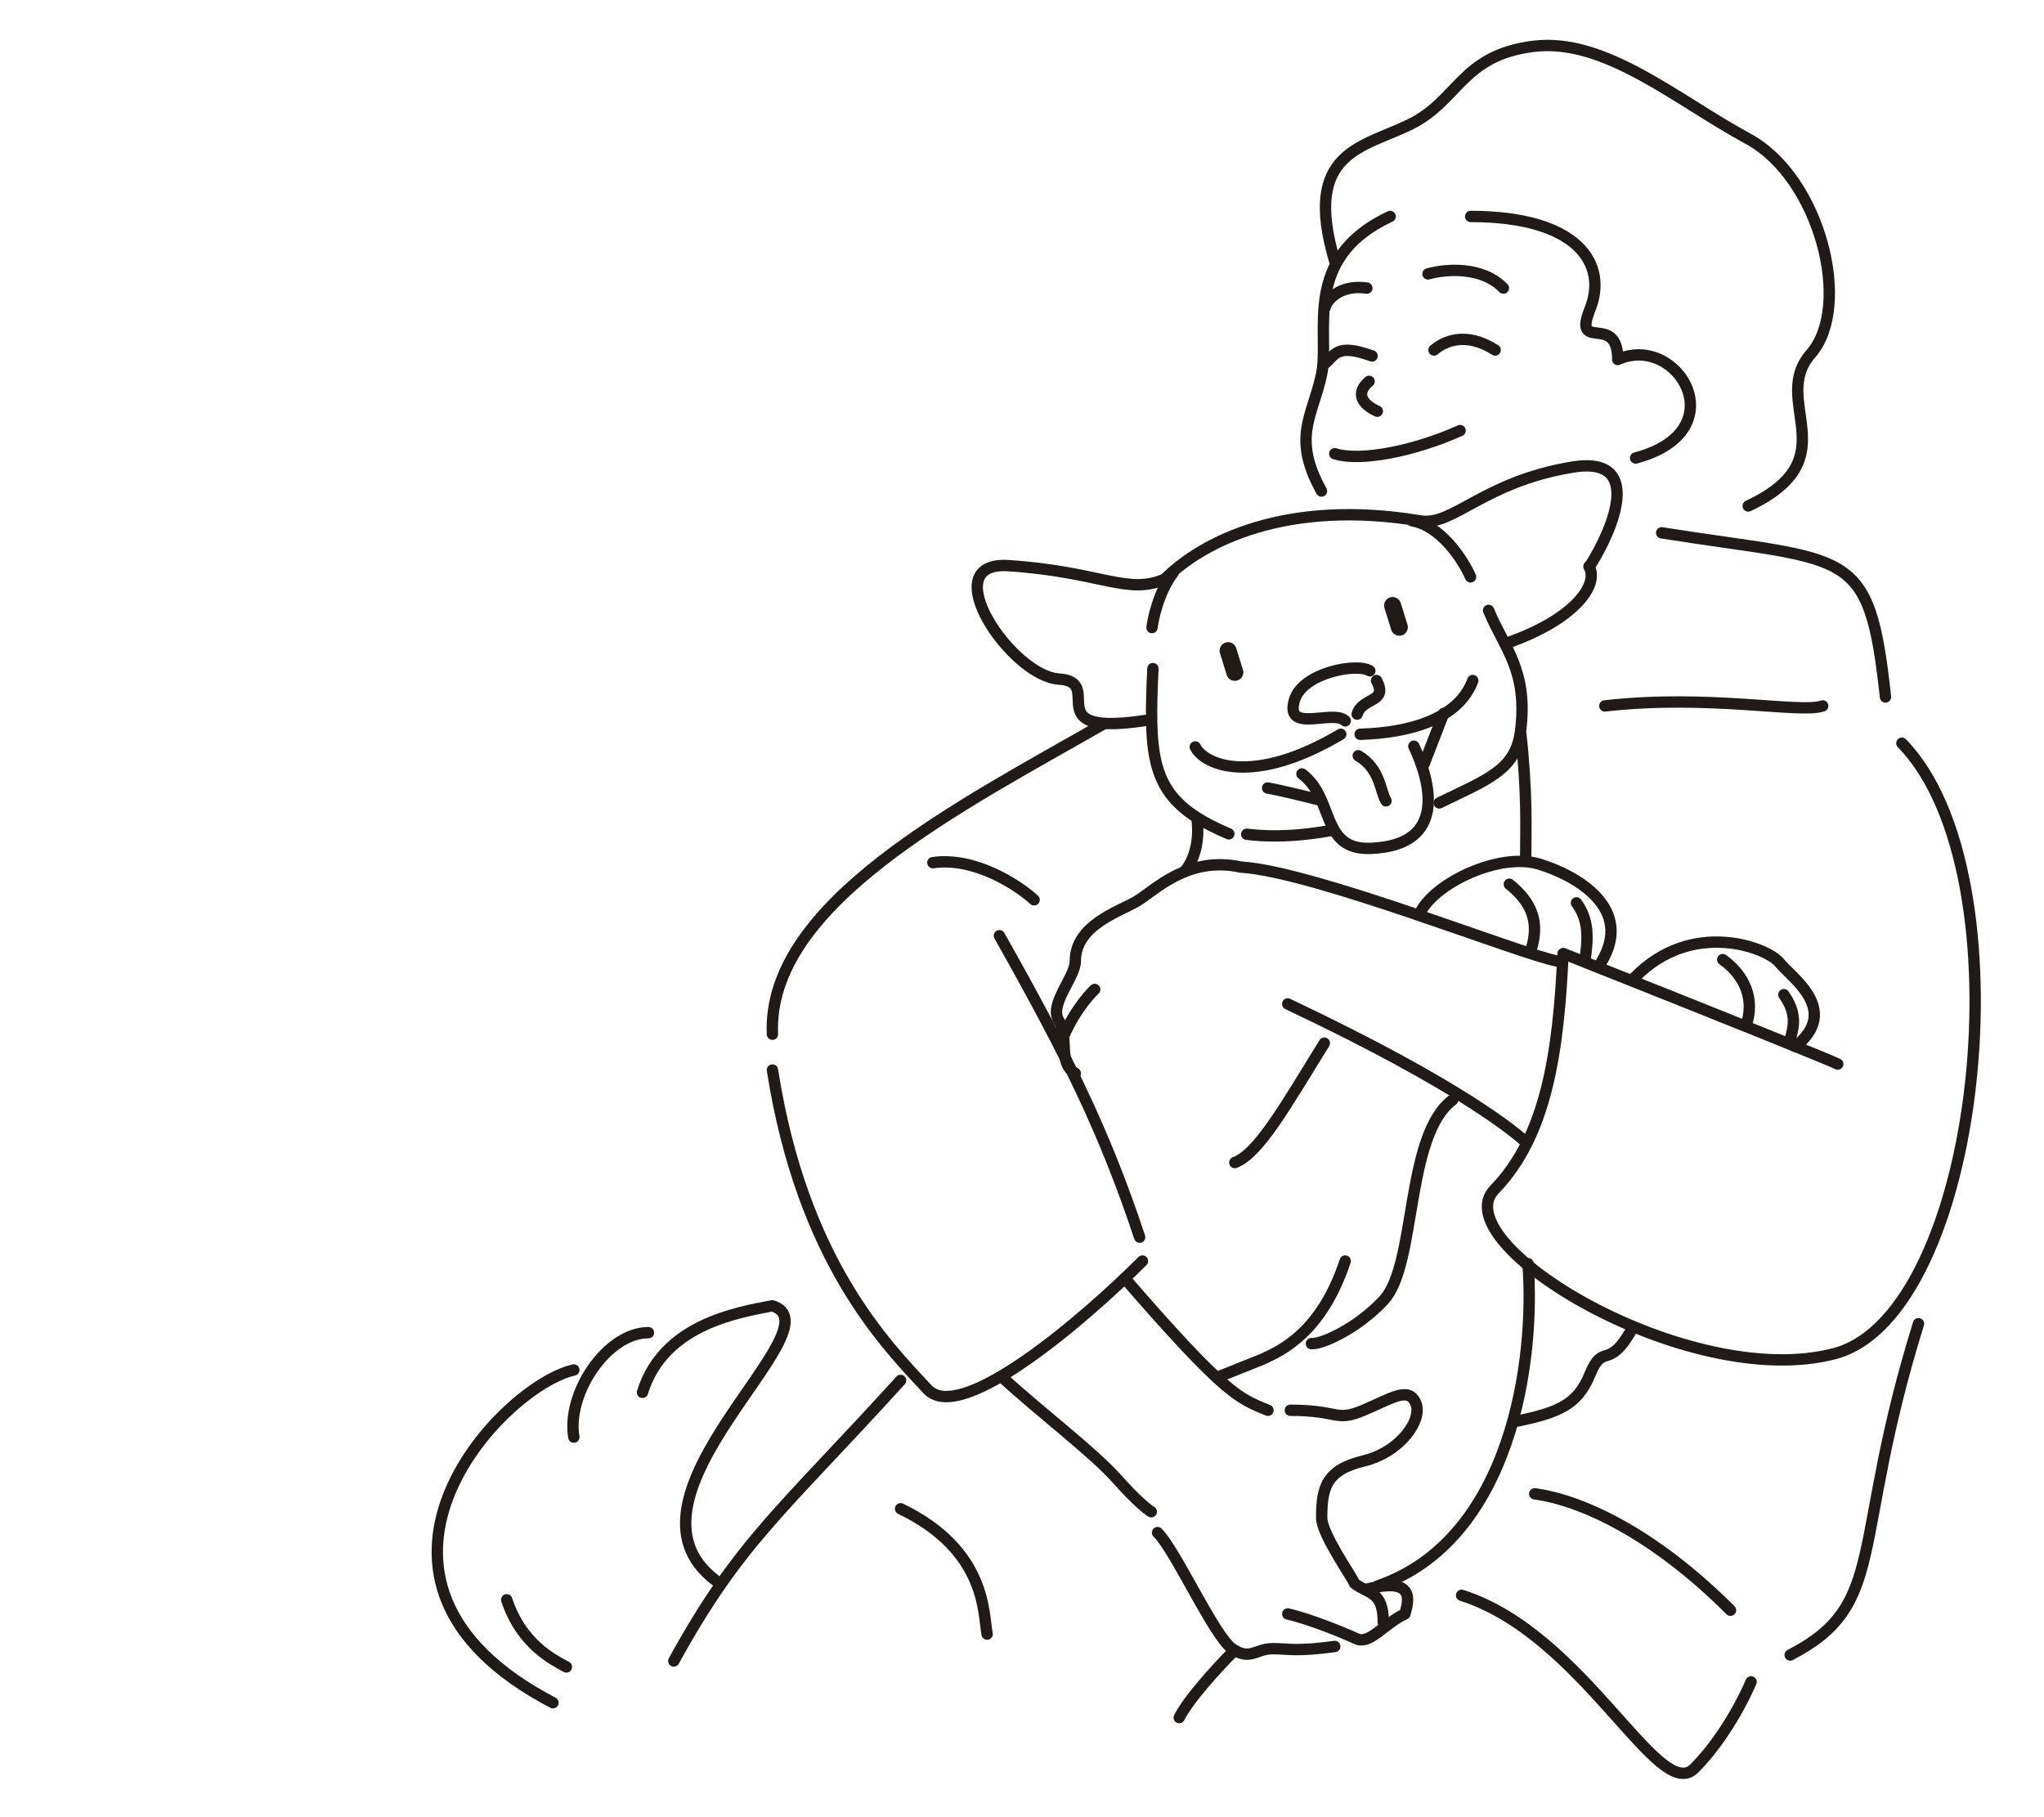 <svg width="360" height="320" viewBox="0 0 360 320" fill="none" xmlns="http://www.w3.org/2000/svg">
<path d="M235.081 45.993C229.3 26.547 240.108 26.029 248.517 21.825C256.926 17.62 257.451 9.737 270.065 8.16C282.678 6.583 295.292 17.62 307.906 24.453C320.519 31.285 326.3 53.884 318.942 62.293C311.584 70.702 325.775 80.688 307.906 89.097" stroke="#201A18" stroke-width="2" stroke-linecap="round" stroke-linejoin="round"/>
<path d="M244.838 38.117C229.071 45.475 234.327 58.614 232.75 65.972C231.173 73.33 227.494 77.009 232.75 86.469M288.078 80.649C305.948 75.919 295.436 58.575 284.925 63.306C284.925 54.897 276.897 62.293 280.051 54.41C283.204 46.526 277.948 38.117 259.028 38.117" stroke="#201A18" stroke-width="2" stroke-linecap="round" stroke-linejoin="round"/>
<path d="M280.051 99.608C284.255 92.951 289.511 80.162 276.897 82.264C261.13 84.892 255.99 92.707 250.093 91.725C226.443 87.783 211.727 95.404 205.158 101.973C198.588 104.864 193.858 100.659 177.566 99.608C164.447 98.762 178.091 119.054 186.5 119.58C194.909 120.105 182.262 129.952 202.234 126.798" stroke="#201A18" stroke-width="2" stroke-linecap="round" stroke-linejoin="round"/>
<path d="M265.335 113.273C277.423 109.068 281.695 102.903 279.856 99.75" stroke="#201A18" stroke-width="2" stroke-linecap="round" stroke-linejoin="round"/>
<path d="M203.055 117.74C202.394 132.07 202.634 138.766 210.798 143.964M216.424 146.835C214.223 145.905 212.365 144.962 210.798 143.964M262.181 107.492C264.935 114.203 269.176 118.043 267.804 128.777M253.482 141.39C262.181 137.186 266.942 135.518 267.804 128.777M267.804 128.777C269.028 139.741 268.718 145.916 268.718 150.646M210.798 143.964C211.515 149.204 209.592 152.529 208.54 153.536" stroke="#201A18" stroke-width="2" stroke-linecap="round" stroke-linejoin="round"/>
<path d="M274.27 169.245C267.437 167.931 231.436 153.478 218.56 152.69C209.066 150.646 203.319 156.895 200.165 158.734C197.012 160.574 189.391 162.928 189.391 169.245C189.391 172.136 184.661 176.866 186.5 179.757C188.34 182.647 186.238 187.18 189.391 189.02" stroke="#201A18" stroke-width="2" stroke-linecap="round" stroke-linejoin="round"/>
<path d="M186.763 183.961C188.445 179.126 191.493 175.465 192.807 174.238" stroke="#201A18" stroke-width="2" stroke-linecap="round" stroke-linejoin="round"/>
<path d="M275.287 167.99C274.499 185.07 272.43 199.991 263.233 209.451C254.035 218.911 297.394 245.189 323.147 238.357C348.9 231.525 357.309 153.741 334.972 130.879M292.664 93.827C325.775 99.083 329.191 95.929 332.081 122.733" stroke="#201A18" stroke-width="2" stroke-linecap="round" stroke-linejoin="round"/>
<path d="M226.804 176.793C257.917 191.508 267.141 199.699 268.718 201.1" stroke="#201A18" stroke-width="2" stroke-linecap="round" stroke-linejoin="round"/>
<path d="M194.384 127.463C169.682 141.653 134.995 158.997 136.046 182.122M136.046 188.428C141.334 222.065 156.018 236.78 163.375 244.664C169.262 250.971 191.055 232.225 201.216 222.065" stroke="#201A18" stroke-width="2" stroke-linecap="round" stroke-linejoin="round"/>
<path d="M176.021 164.778C187.583 185.275 194.447 198.94 200.722 217.86" stroke="#201A18" stroke-width="2" stroke-linecap="round" stroke-linejoin="round"/>
<path d="M275.353 167.924C308.148 180.958 322.271 186.677 323.673 187.377" stroke="#201A18" stroke-width="2" stroke-linecap="round" stroke-linejoin="round"/>
<path d="M337.895 233.101C325.807 271.993 332.639 282.504 315.295 291.439M304.784 283.556C290.909 269.681 278.184 264.11 270.3 263.059" stroke="#201A18" stroke-width="2" stroke-linecap="round" stroke-linejoin="round"/>
<path d="M198.292 225.342C215.636 245.313 218.066 246.241 223.322 248.343M227.263 248.343C235.935 248.343 235.147 250.445 240.14 248.343C245.133 246.241 248.023 244.138 249.337 247.029C250.651 249.919 246.709 255.701 240.14 257.277C233.57 258.854 232.782 261.981 232.782 267.263C232.782 270.154 238.037 277.512 238.563 278.826C241.016 280.753 243.628 280.139 243.628 285.658" stroke="#201A18" stroke-width="2" stroke-linecap="round" stroke-linejoin="round"/>
<path d="M176.612 242.62C183.182 248.664 192.517 255.701 196.721 260.431C200.085 264.215 202.152 265.862 202.765 266.212" stroke="#201A18" stroke-width="2" stroke-linecap="round" stroke-linejoin="round"/>
<path d="M235.087 289.94C228.255 290.869 227.001 290.327 224.11 290.327C221.219 290.327 220.168 292.494 217.015 290.327C213.861 288.159 207.029 272.987 203.876 269.891" stroke="#201A18" stroke-width="2" stroke-linecap="round" stroke-linejoin="round"/>
<path d="M226.81 284.212C230.909 285.158 236.752 287.585 239.161 288.68C241.438 289.38 243.864 285.894 247.438 284.212C248.139 281.804 249.232 277.701 240.928 279.803" stroke="#201A18" stroke-width="2" stroke-linecap="round" stroke-linejoin="round"/>
<path d="M269.118 222.524C270.432 239.343 266.293 271.139 242.643 279.285" stroke="#201A18" stroke-width="2" stroke-linecap="round" stroke-linejoin="round"/>
<path d="M207.692 302.464C209.374 299.1 214.788 293.266 216.89 291.164" stroke="#201A18" stroke-width="2" stroke-linecap="round" stroke-linejoin="round"/>
<path d="M158.618 243.087C137.595 266.212 130.238 271.468 118.675 292.49" stroke="#201A18" stroke-width="2" stroke-linecap="round" stroke-linejoin="round"/>
<path d="M97.389 299.848C56.133 278.3 88.192 244.138 101.068 241.248M101.068 253.073C99.754 245.452 106.85 234.678 114.208 234.678M113.156 245.189C116.835 233.364 129.537 231.174 136.019 229.948C148.107 233.627 106.587 263.584 126.033 278.3" stroke="#201A18" stroke-width="2" stroke-linecap="round" stroke-linejoin="round"/>
<path d="M89.243 281.716C91.871 289.6 97.39 292.227 99.755 293.541" stroke="#201A18" stroke-width="2" stroke-linecap="round" stroke-linejoin="round"/>
<path d="M250.197 160.574C252.957 155.318 264.256 150.062 271.089 152.165C277.921 154.267 287.775 160.048 281.994 169.508M287.907 172.136C298.024 161.756 311.294 166.881 313.397 169.508C315.499 172.136 324.236 177.852 316.221 184.29" stroke="#201A18" stroke-width="2" stroke-linecap="round" stroke-linejoin="round"/>
<path d="M265.833 155.712C269.775 158.865 271.22 162.413 269.643 167.275M277.658 158.997C279.892 162.019 279.695 165.304 279.169 168.983M303.411 168.983C306.564 171.216 309.061 175.027 307.747 179.888" stroke="#201A18" stroke-width="2" stroke-linecap="round" stroke-linejoin="round"/>
<path d="M314.185 175.158C317.207 179.428 315.236 182.122 315.236 183.698" stroke="#201A18" stroke-width="2" stroke-linecap="round" stroke-linejoin="round"/>
<path d="M282.651 124.31C301.151 122.207 317.163 125.711 321.017 124.31" stroke="#201A18" stroke-width="2" stroke-linecap="round" stroke-linejoin="round"/>
<path d="M164.301 151.91C171.665 150.857 179.256 155.833 182.132 158.453" stroke="#201A18" stroke-width="2" stroke-linecap="round" stroke-linejoin="round"/>
<path d="M257.424 280.928C278.972 287.76 292.111 317.717 298.418 311.41C303.463 306.365 307.177 299.147 308.404 296.169" stroke="#201A18" stroke-width="2" stroke-linecap="round" stroke-linejoin="round"/>
<path d="M255.847 193.684C247.438 199.991 249.541 222.59 243.759 228.897C239.134 233.942 232.722 236.78 230.971 236.605M236.927 222.065C232.722 234.678 225.715 237.832 222.211 239.408L214.328 242.562" stroke="#201A18" stroke-width="2" stroke-linecap="round" stroke-linejoin="round"/>
<path d="M233.248 183.698C226.416 194.735 221.686 203.144 217.481 204.721" stroke="#201A18" stroke-width="2" stroke-linecap="round" stroke-linejoin="round"/>
<path d="M266.615 250.372C274.499 248.795 277.832 247.392 280.023 242.036C282.388 236.255 283.177 241.51 287.381 234.153" stroke="#201A18" stroke-width="2" stroke-linecap="round" stroke-linejoin="round"/>
<path d="M210.517 131.536C212.094 134.69 220.635 138.5 236.139 129.303M259.395 119.842C256.898 126.543 248.489 129.04 239.555 129.303" stroke="#201A18" stroke-width="2" stroke-linecap="round" stroke-linejoin="round"/>
<path d="M223.262 138.763C225.622 139.183 230.308 140.339 232.356 140.865" stroke="#201A18" stroke-width="2" stroke-linecap="round" stroke-linejoin="round"/>
<path d="M239.218 133.081C243.106 135.383 243.045 139.203 244.109 141.03" stroke="#201A18" stroke-width="2" stroke-linecap="round" stroke-linejoin="round"/>
<path d="M249.015 131.405C251.906 137.503 255.103 148.874 241.394 149.396C232.525 149.734 235.088 140.553 229.306 136.284" stroke="#201A18" stroke-width="2" stroke-linecap="round" stroke-linejoin="round"/>
<path d="M254.271 125.624L250.803 134.558" stroke="#201A18" stroke-width="2" stroke-linecap="round" stroke-linejoin="round"/>
<path d="M236.927 126.937C234.825 124.835 226.153 129.302 227.992 123.258C229.464 118.423 239.029 116.689 241.263 118.134M242.445 119.842C244.548 123.784 239.949 122.733 239.029 125.755" stroke="#201A18" stroke-width="2" stroke-linecap="round" stroke-linejoin="round"/>
<path d="M216.299 114.587L217.481 118.397" stroke="#201A18" stroke-width="3" stroke-linecap="round" stroke-linejoin="round"/>
<path d="M245.277 106.635L246.459 110.446" stroke="#201A18" stroke-width="3" stroke-linecap="round" stroke-linejoin="round"/>
<path d="M206.576 100.922C204.079 104.207 203.072 109.025 202.897 110.514" stroke="#201A18" stroke-width="2" stroke-linecap="round" stroke-linejoin="round"/>
<path d="M248.752 91.725C253.482 92.513 257.424 98.031 259.001 101.579" stroke="#201A18" stroke-width="2" stroke-linecap="round" stroke-linejoin="round"/>
<path d="M158.618 265.686C173.859 273.044 173.159 284.256 173.859 287.76" stroke="#201A18" stroke-width="2" stroke-linecap="round" stroke-linejoin="round"/>
<path d="M219.583 146.909C226.311 147.75 232.817 146.537 234.745 146.186" stroke="#201A18" stroke-width="2" stroke-linecap="round" stroke-linejoin="round"/>
<path d="M251.511 48.234C254.796 47.315 261.103 46.92 264.782 50.731M240.737 50.731C236.27 50.074 233.774 52.57 233.379 54.147M252.563 61.636C254.402 60.059 258.212 58.351 263.337 61.636M233.379 64.001C235.219 62.425 235.482 60.454 241.657 62.687" stroke="#201A18" stroke-width="2" stroke-linecap="round" stroke-linejoin="round"/>
<path d="M235.087 79.9C239.686 81.345 249.278 79.374 257.161 75.826" stroke="#201A18" stroke-width="2" stroke-linecap="round" stroke-linejoin="round"/>
<path d="M241.132 67.154C238.635 69.257 239.949 71.228 242.577 72.41" stroke="#201A18" stroke-width="2" stroke-linecap="round" stroke-linejoin="round"/>
</svg>
